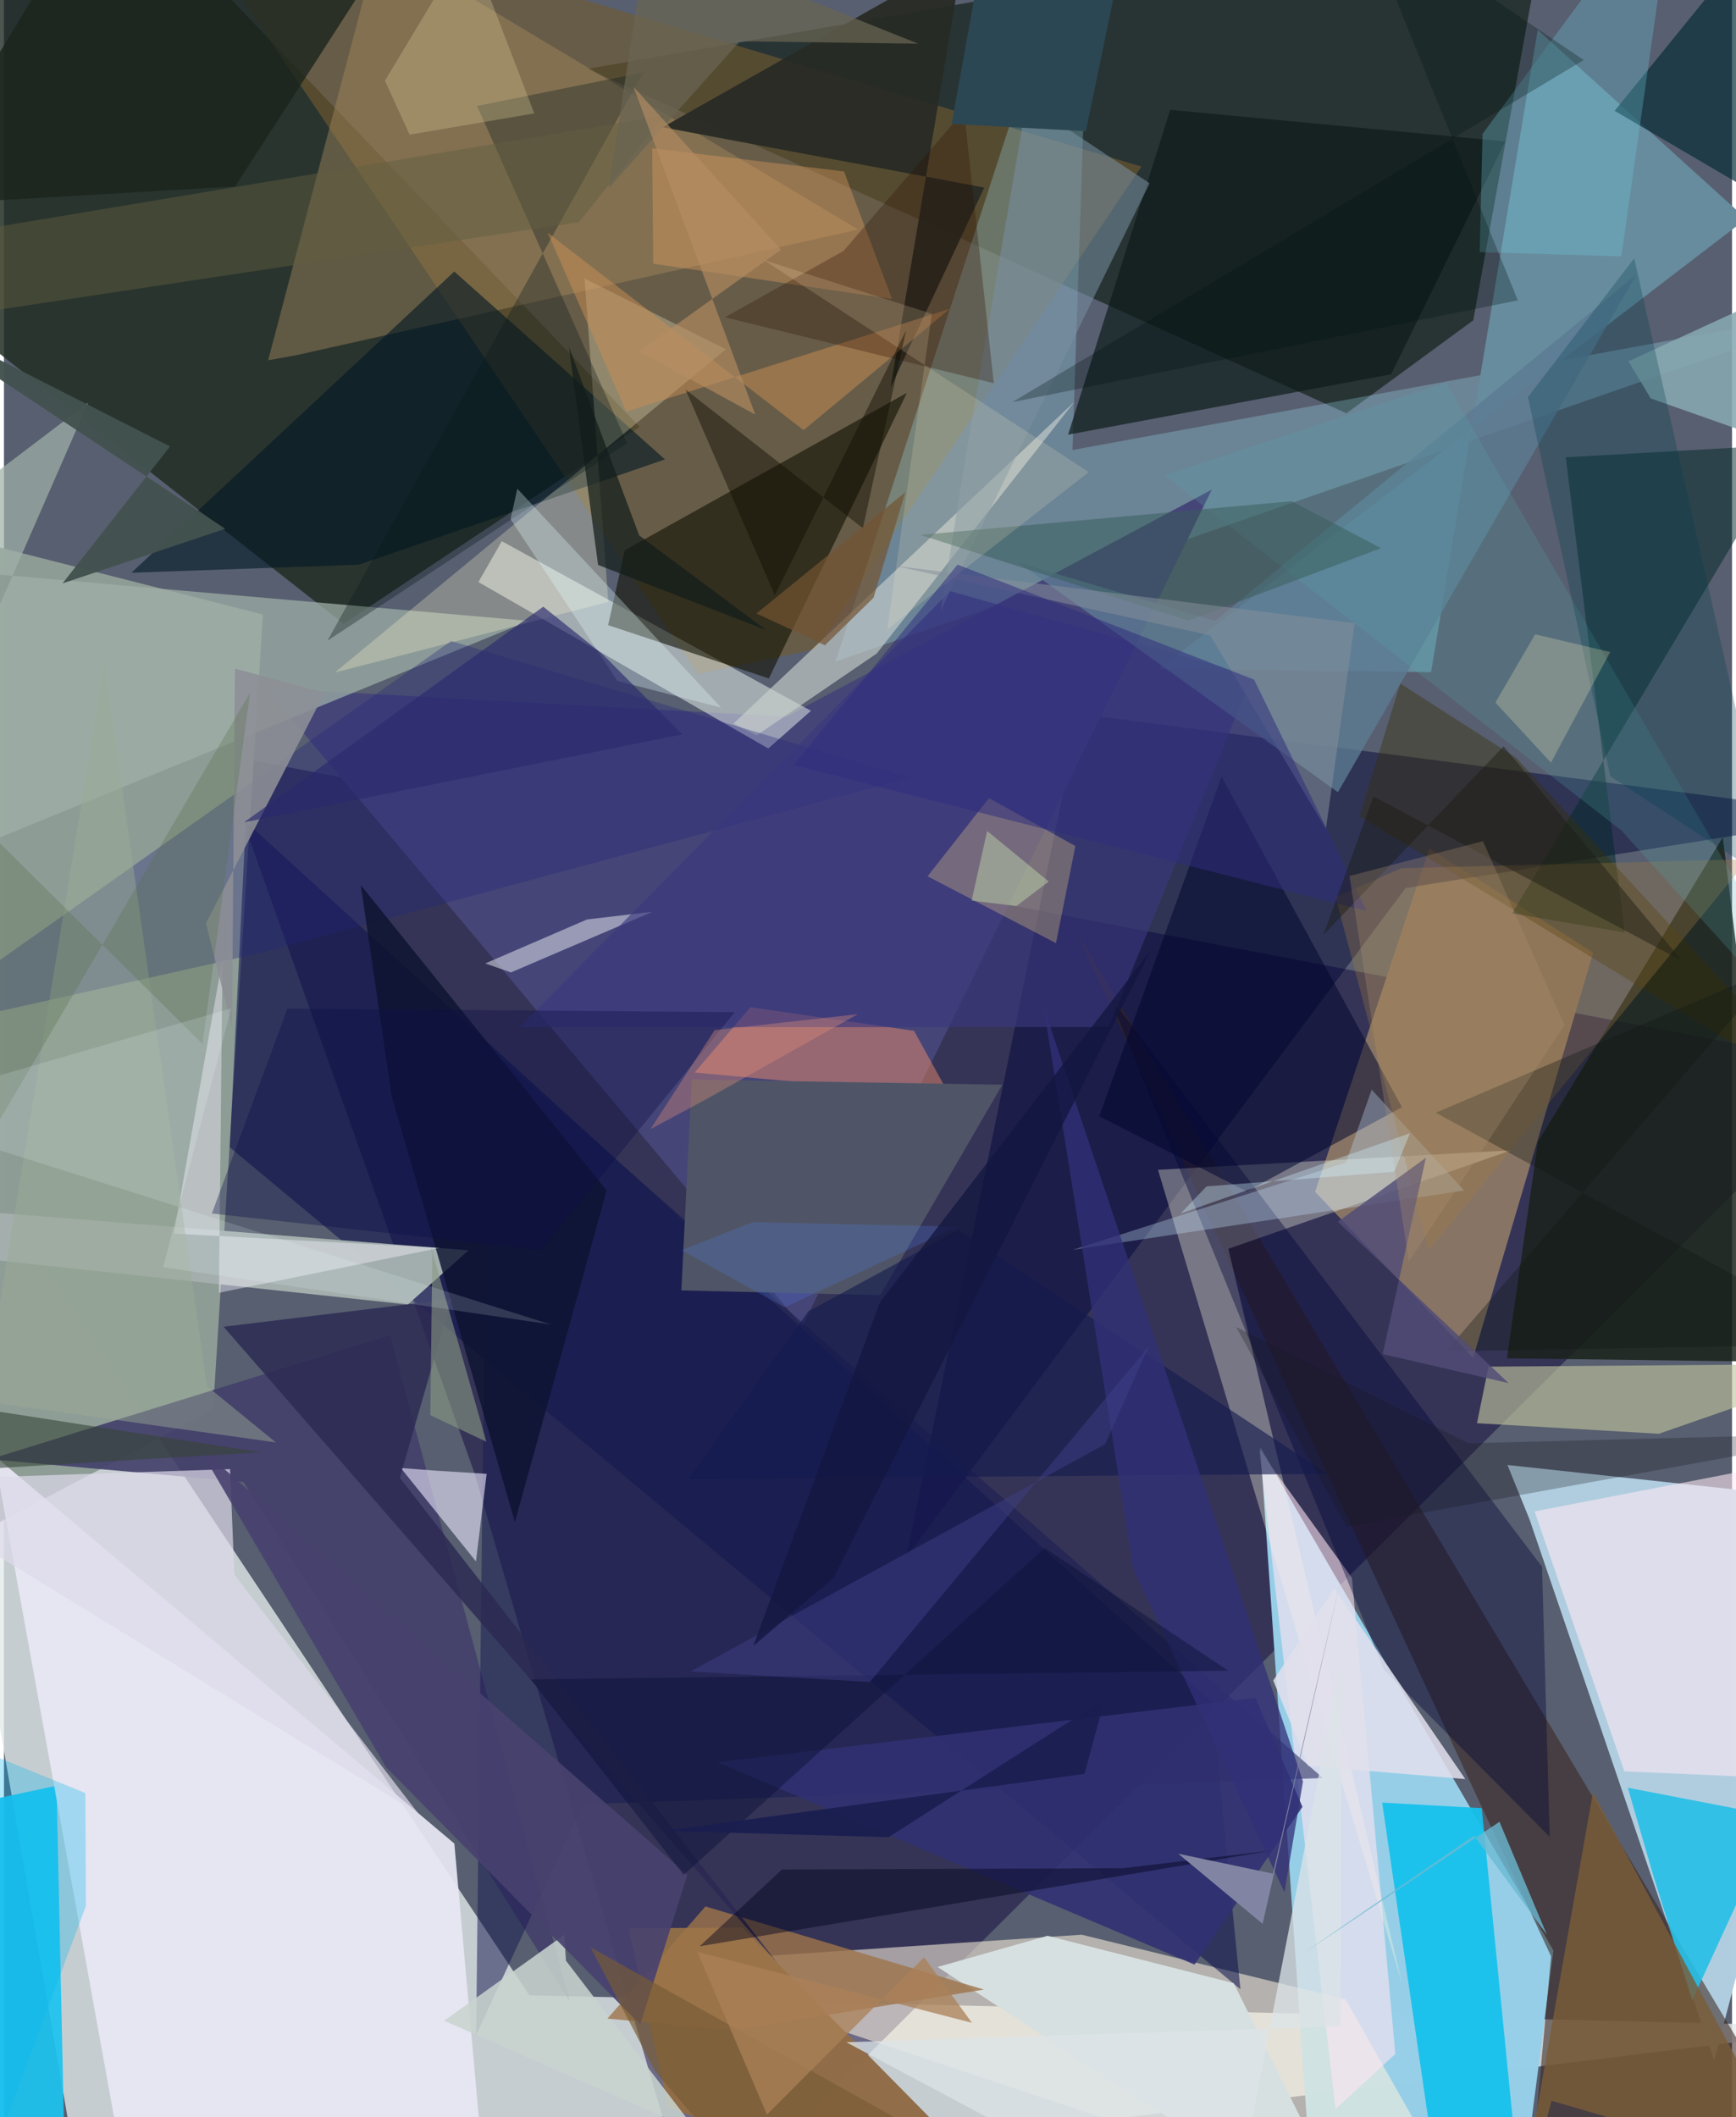 <svg xmlns="http://www.w3.org/2000/svg" width="228" height="278" viewBox="0 0 836 1024"><path fill="#575f70" d="M0 0h836v1024H0z"/><path fill="#e3e9eb" fill-opacity=".792" d="M41.5 1086L898 980.305l-643.836-15.266L-62 489.48z"/><path fill="#140b40" fill-opacity=".506" d="M334.191 1077.285L898 516.276 104.223 364.725l123.33 347.61z"/><path fill="#97cfe8" fill-opacity=".996" d="M749.59 943.343L607.785 700.094 634.474 1086h96.764z"/><path fill="#b1cee0" fill-opacity=".996" d="M727.36 708.579l10.712 26.418 89.287 261.626L898 726.95z"/><path fill="#232d22" fill-opacity=".851" d="M-62 124.044L50.966-62l256.536 268.43-143.177 95.3z"/><path fill="#8f9d97" fill-opacity=".996" d="M-62 249.531l187.24 47.697-24.055 384.624L-62 767.83z"/><path fill="#0b1a0f" fill-opacity=".612" d="M649.463 199.895l61.342-44.977L747.508-47.51 282.18 33.295z"/><path fill="#fbf1dd" fill-opacity=".565" d="M716.432 1086l-407.55-135.911 212.48-14.35 127.705 31.294z"/><path fill="#887465" d="M634.285 576.437l55.305-166.11 79.233 50.453-58.067 195.92z"/><path fill="#725930" fill-opacity=".616" d="M335.834 325.972L73.653-62 550.27 80.581 392.749 313.968z"/><path fill="#000336" fill-opacity=".463" d="M436.583 752.975L678.096 429.51 898 394.42l-377.853-49.123z"/><path fill="#192119" fill-opacity=".831" d="M831.536 404.91l-89.45 147.402L727.1 656.986l135.48 1.707z"/><path fill="#38251d" fill-opacity=".557" d="M898 1086l-156.71-61.772 7.169-77.984-231.01-498.023z"/><path fill="#a5edff" fill-opacity=".263" d="M898 147.764l-495.713 172.19L526.287-62l-9.364 279.648z"/><path fill="#15c1ec" fill-opacity=".941" d="M697.92 1086h38.046l-21.063-211.467-48.16-2.672z"/><path fill="#1dc3ef" fill-opacity=".933" d="M25.43 863.688L30.295 1086H-62l21.472-208.222z"/><path fill="#e8e7f4" fill-opacity=".929" d="M60.54 1064.209L235.238 1086l-17.353-194.33L-4.614 704.114z"/><path fill="#464578" d="M386.221 641.484L126.693 332.823l251.823 13.812 205.795-109.808z"/><path fill="#906d48" fill-opacity=".992" d="M302.2 932.655l54.98-.38L508.8 1086l-187.39-66.643z"/><path fill="#f5fef6" fill-opacity=".475" d="M240.843 261.755l-11.319 19.766 140.24 80.495 20.641-18.225z"/><path fill="#0b114b" fill-opacity=".545" d="M117.017 397.466l-7.783 157.431L598.165 962.13l-13.894-138.903z"/><path fill="#668c9d" fill-opacity=".992" d="M741.994 14.427l100.845 91.4-284.065 217.569 131.61 1.71z"/><path fill="#a3aead" fill-opacity=".992" d="M-62 581.922l286.752 22.817-29.409 26.234-216.114-23.295z"/><path fill="#0e0e00" fill-opacity=".58" d="M436.812 189.994l-66.779 138.15-77.755-25.779 8.05-36.216z"/><path fill="#25bfe6" fill-opacity=".902" d="M797.817 906.856L785.58 864.66l71.984 13.886-40.838 88.94z"/><path fill="#a58a5f" fill-opacity=".439" d="M127.799 174.238l53.381-202.24 232.096 139.047-272.341 60.862z"/><path fill="#a0b1a7" fill-opacity=".722" d="M40.74 194.762L-62 429.589l315.86-129.283L-62 272.713z"/><path fill="#f9fae3" fill-opacity=".341" d="M729.058 556.373l-136.734 47.61 84.04 355.45-118.069-393.637z"/><path fill="#43406a" fill-opacity=".914" d="M115.887 716.748l157.73 250.999-86.854-321.951L-6.854 705.8z"/><path fill="#c0c49e" fill-opacity=".624" d="M800.58 693.46L898 659.588l-179.811 1.417-5.583 27.349z"/><path fill="#0d1b19" fill-opacity=".686" d="M671.059 181.033l55.27-112.622-162.15-15.284-49.38 157.11z"/><path fill="#ffe6f1" fill-opacity=".588" d="M673.115 993.428L652.12 763.196l-44.847-62.14 36.898 318.986z"/><path fill="#032929" fill-opacity=".506" d="M864.986 214.96L729.605 441.774l54.466 9.266-28.53-229.882z"/><path fill="#c8d0cd" fill-opacity=".643" d="M364.069 355.71l-11.184-5.742 165.093-155.781-95.771 121.926z"/><path fill="#1a1c52" fill-opacity=".525" d="M280.105 872.683l357.964-12.72-404.08-353.467-5.581 477.783z"/><path fill="#011724" fill-opacity=".592" d="M171.7 273.124l148.074-50.92-101.916-90.883L61.674 277.003z"/><path fill="#ff946b" fill-opacity=".435" d="M457.683 530.155l-17.4-31.585-79.201-11.394-26.928 31.567z"/><path fill="#fff8ce" fill-opacity=".275" d="M280.879 134.716l68.38 34.205-189.213 156.36 132.333-34.13z"/><path fill="#ffe9f3" fill-opacity=".588" d="M879.58 704.113l-139.098 26.91 43.427 125.723 106.861 4.637z"/><path fill="#000437" fill-opacity=".392" d="M744.066 757.777l3.716 130.6-80.305-80.944-133.115-326.269z"/><path fill="#7a5d39" fill-opacity=".82" d="M867.948 1050.922L748.69 1016.05 730.053 1086l38.661-219.104z"/><path fill="#282b24" fill-opacity=".945" d="M463.832-20.559L318.658 61.544l155.58 29.19-45.33 96.713z"/><path fill="#c9d3ce" fill-opacity=".867" d="M271.885 948.313l-.787-12.518-58.143 41.543 122.377 53.715z"/><path fill="#00072e" fill-opacity=".529" d="M589.036 375.71l-59.162 164.185 71.335 36.35 75.105-40.736z"/><path fill="#ece9ff" fill-opacity=".596" d="M191.997 710.022l17.119 1.305 24.4 1.522-5.177 42.351z"/><path fill="#23267a" fill-opacity=".333" d="M438.182 376.175l-221.865-66.124L-53.05 500.467l177.358-39.617z"/><path fill="#d7e0e1" d="M657.912 1086l-206.23-134.638 53.183-15.087L594.92 959.2z"/><path fill="#313172" fill-opacity=".894" d="M628.17 873.903L605.429 821.2l-260.29 31.125 230.806 97.865z"/><path fill="#052b36" fill-opacity=".678" d="M836.7-17.165l42.836 282.616L898 123.23 779.21 53.604z"/><path fill="#f1f6f8" fill-opacity=".478" d="M282.065 444.707l-49.213 21.263 12.389 4.374 68.524-29.362z"/><path fill="#4f5566" d="M332.764 522.154l150.2 2.489-59.08 101.767-96.173-2.284z"/><path fill="#9d744a" fill-opacity=".8" d="M474.088 962.282l-121.354 19.691-60.782-5.644 47.418-54.254z"/><path fill="#0d1331" fill-opacity=".812" d="M187.507 529.856l59.68 206.33 44.367-160.405L172.63 428.108z"/><path fill="#3b387f" fill-opacity=".635" d="M603.975 326.841L457.782 285.95 249.377 496.82l285.056-.056z"/><path fill="#dddaea" fill-opacity=".706" d="M200.572 877.287L-62 716.322l171.382-5.767 2.087 51.071z"/><path fill="#f0d480" fill-opacity=".31" d="M446.827 423.834l29.695-37.827 41.79 23.177-9.375 46.972z"/><path fill="#e1dfec" fill-opacity=".859" d="M614.035 812.82l16.878 41.256 76.052 6.403-63.399-92.338z"/><path fill="#7890a2" fill-opacity=".553" d="M494.743 49.233l59.479 39.42-101.057 206.7 13.07-80.307z"/><path fill="#f1f0fa" fill-opacity=".439" d="M82.202 596.656l128.495 6.92-106.714 21.696 1.753-161.483z"/><path fill="#88a9b1" fill-opacity=".871" d="M891.874 226.292L898 123.127l-112.103 51.619 10.758 17.949z"/><path fill="#5d7b92" fill-opacity=".792" d="M490.517 271.958l95.356 28.343L789.67 132.866 645.32 383.16z"/><path fill="#382f00" fill-opacity=".38" d="M887.046 535.376L655.763 394.775l19.733-64.177 56.085 35.983z"/><path fill="#efa563" fill-opacity=".349" d="M406.395 82.926L313.579 71.72l.525 55.82 115.507 17.06z"/><path fill="#c1dff7" fill-opacity=".333" d="M649.218 562.313L516.994 604.52l189.349-28.754-44.678-48.755z"/><path fill="#09181b" fill-opacity=".333" d="M301.457 214.347l-144.97 95.55 152.86-274.885-80.45 16.248z"/><path fill="#2b2852" fill-opacity=".804" d="M106.257 641.704L374.34 949.661 191.51 714.762l24.966-86.455z"/><path fill="#19241d" fill-opacity=".773" d="M-9.686-62l-4.15 159.5 125.674-7.311L210.08-62z"/><path fill="#70cee2" fill-opacity=".294" d="M782.457 124.024l-68.556-2.076 1.403-57.168L808.834-62z"/><path fill="#48416f" fill-opacity=".906" d="M93.847 699.345l91 155.41 122.952 124.479 22.805-72.479z"/><path fill="#141a4e" fill-opacity=".616" d="M331.12 715.373l309.035-2.513-178.483-117.982-72.617 39.413z"/><path fill="#a57d3f" fill-opacity=".298" d="M676.108 419.903l-31.888 13.989 45.071 170.711 154.58-189.042z"/><path fill="#ca8f54" fill-opacity=".494" d="M263.028 112.548l38.038 86.55 156.561-49.766-70.775 58.708z"/><path fill="#00041c" fill-opacity=".447" d="M613.596 894.995l-277.046 46.35 39.823-37.126 165.068-.638z"/><path fill="#323079" fill-opacity=".753" d="M628.432 861.62l-8.95 53.573-73.169-156.41-43.377-271.838z"/><path fill="#2d1000" fill-opacity=".298" d="M464.437 53.658l-58.285 67.727-57.336 32.052 130.056 31.917z"/><path fill="#8d8f96" fill-opacity=".886" d="M111.724 323.387l43.456 11.58-57.446 111.555 12.586 50.657z"/><path fill="#e5fbff" fill-opacity=".306" d="M245.08 251.104l3.274-14.732 98.576 105.857-50.152-12.874z"/><path fill="#58a8ab" fill-opacity=".224" d="M782.468 401.649L898 529.726 697.637 185.053l-136.464 44.811z"/><path fill="#2a2a6f" fill-opacity=".651" d="M289.278 316.123l-28.385-22.68-144.736 104.279 212.064-42.529z"/><path fill="#8a9983" fill-opacity=".596" d="M206.414 602.506l.822 4.042-.967 77.932 27.122 12.848z"/><path fill="#003e50" fill-opacity=".282" d="M777.083 375.467l79.88 52.24-68.298-302.791-51.407 67.177z"/><path fill="#131e1b" fill-opacity=".722" d="M307.309 258.994l-33.974-91.075 14.08 105.314 81.495 31.597z"/><path fill="#375d59" fill-opacity=".51" d="M622.992 242.428l43.195 22.707-93.32 35.117-129.52-41.533z"/><path fill="#e8d5a1" fill-opacity=".282" d="M184.315 39.022l40.42-67.21 31.83 83.043-60.332 10.274z"/><path fill="#2b4753" d="M458.494 59.937L480.346-62l62.755 30.364-19.71 95.096z"/><path fill="#605f3f" fill-opacity=".459" d="M-62 158.74v-39.265l381.694-63.66-41.58 51.648z"/><path fill="#ffefc2" fill-opacity=".169" d="M367.465 125.738l157.344 102.598-97.432 76.001 21.505-152.557z"/><path fill="#dbe3e7" fill-opacity=".765" d="M407.474 987.752l239.288-7.682.304-178.218L591.991 1086z"/><path fill="#100d01" fill-opacity=".435" d="M372.937 287.874l63.523-128.14-20.94 95.762-85.822-67.137z"/><path fill="#111712" fill-opacity=".349" d="M898 650.05l-200.423 3.553 160.038-185.888-164.958 70.474z"/><path fill="#0d1045" fill-opacity=".361" d="M353.526 489.549l-93.592 115.064-159.367-17.683 36.552-99.096z"/><path fill="#99aa96" fill-opacity=".463" d="M98.198 670.436l33.385 27.233L-9.65 677.771l58.209-357.02z"/><path fill="#524d77" fill-opacity=".824" d="M687.874 559.991l-20.888 94.926 60.944 14.06-82.647-78.068z"/><path fill="#848f9b" fill-opacity=".537" d="M639.529 400.838l13.94-99.448-222.672-27.75 152.76 33.665z"/><path fill="#0c1137" fill-opacity=".475" d="M503.446 748.707L328.865 906.785l-74.02-94.52 337.468-4.206z"/><path fill="#2f2d7d" fill-opacity=".522" d="M381.938 370.045l277.35 70.61-54.46-111.912-143.515-55.649z"/><path fill="#40418a" fill-opacity=".455" d="M418.924 813.508l134.861-162.267-21.042 47.255-200.63 109.942z"/><path fill="#8185a3" d="M608.912 930.508l37.962-167.27-32.982 142.989-45.783-9.647z"/><path fill="#354535" fill-opacity=".584" d="M124.109 702.407L-62 713.603l21.815-84.72 33.899 53.279z"/><path fill="#5a7351" fill-opacity=".318" d="M96.047 504.92l23.02-169.91L-62 644.045l32.83-263.156z"/><path fill="#fff2b7" fill-opacity=".243" d="M748.385 368.85l-26.861-29.06 19.227-32.983 36.307 8.57z"/><path fill="#e48f79" fill-opacity=".357" d="M343.763 498.268l69.31-7.744-73.652 41.303-26.61 14.27z"/><path fill="#00b7ee" fill-opacity=".298" d="M39.649 921.845l-.272-54.605L-62 825.953l47.23 241.683z"/><path fill="#001314" fill-opacity=".282" d="M655.601-44.372l76.746 189.645-244.511 49.226L764.26 29.042z"/><path fill="#18171e" fill-opacity=".275" d="M596.106 641.846l53.286 96.546L898 693.19l-189.502 4.88z"/><path fill="#517fe7" fill-opacity=".243" d="M377.6 632.343l-49.734-27.652 34.39-13.575 98.961 2.179z"/><path fill="azure" fill-opacity=".153" d="M264.64 640.63L76.985 612.895l32.962-125.197L-62 537.42z"/><path fill="#1a1e50" fill-opacity=".918" d="M427.892 888.606L532.55 821.69l-9.813 36.27-203.294 27.561z"/><path fill="#43524f" fill-opacity=".965" d="M107.055 255.755L-62 143.587 80.357 215.93l-52.036 66.247z"/><path fill="#1c1e14" fill-opacity=".463" d="M662.542 385.21l-24.245 67.03 87.192-91.267 86.212 103.7z"/><path fill="#ac906f" fill-opacity=".298" d="M650.913 423.676l64.572-16.832 39.45 88.94-75.278 114.25z"/><path fill="#785b34" fill-opacity=".671" d="M283.836 941.88l31.202 59.967L387.312 1086h154.235z"/><path fill="#686552" fill-opacity=".729" d="M442.27 21.128l-86.245-1.172L292.54 90.98l18.69-122.267z"/><path fill="#6bbad3" fill-opacity=".792" d="M626.913 945.925l96.576-64.802 22.908 54.574-35.26-47.869z"/><path fill="#735432" fill-opacity=".694" d="M397.163 312.1l-33.136-15.37 71.99-58.605-15.347 50.99z"/><path fill="#b68e62" fill-opacity=".624" d="M304.534 41.945l58.94 158.59-56.207-30.661 68.67-49.054z"/><path fill="#dafebe" fill-opacity=".349" d="M468.125 435.61l21.676 2.596 15.635-11.838-29.792-24.44z"/><path fill="#121740" fill-opacity=".776" d="M554.842 459.54l-131.11 170.364-61.202 166.158 38.885-33.064z"/><path fill="#aa8057" fill-opacity=".757" d="M335.439 944.01l33.682 78.728 76.007-76.126 23.167 31.76z"/><path fill="#d1f4ff" fill-opacity=".349" d="M680.212 548.114l-7.646 18.64-90.788 7.072-12.527 13.093z"/></svg>